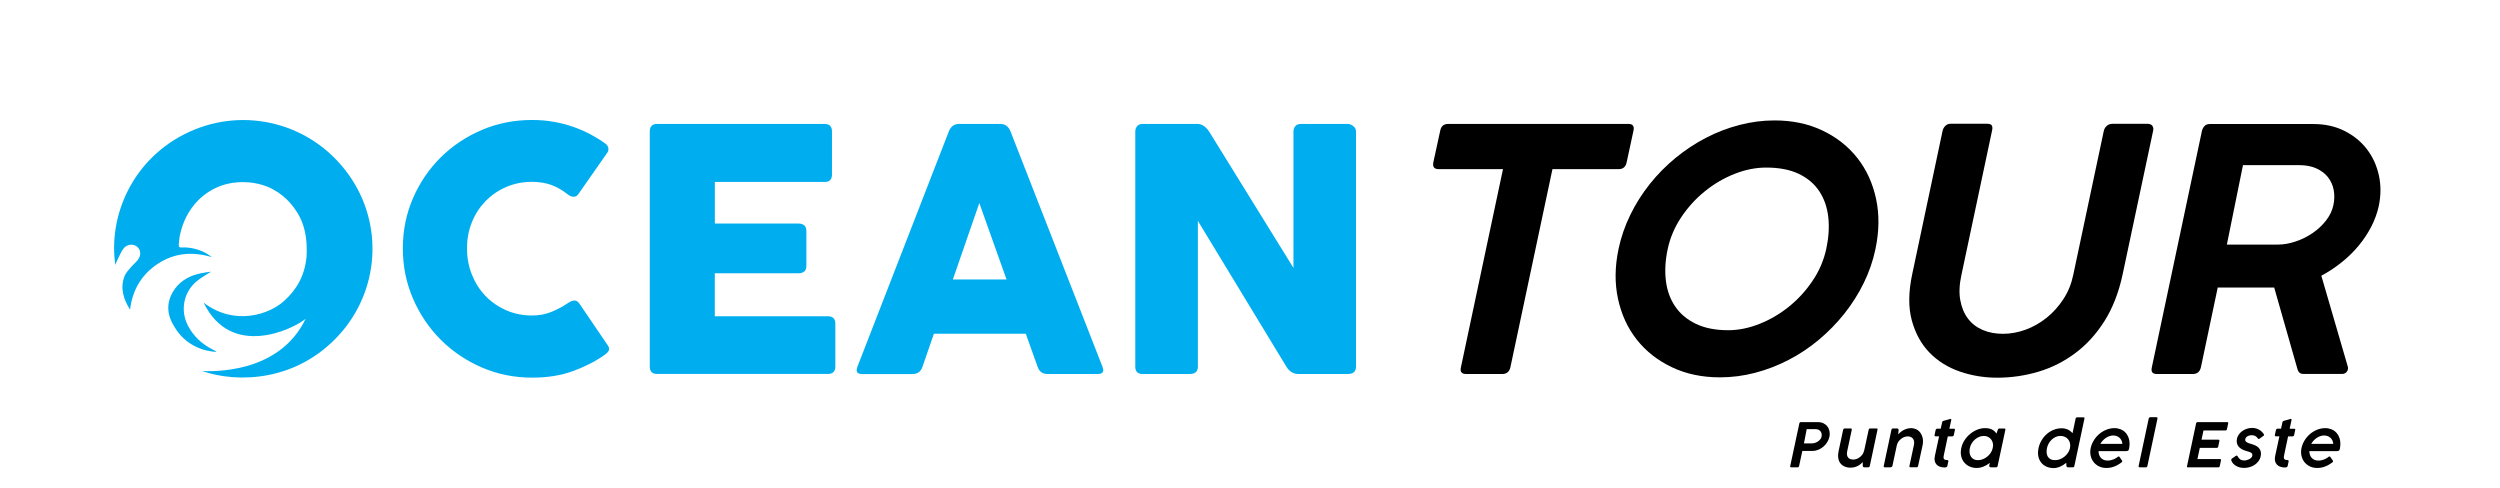 <?xml version="1.0" encoding="utf-8"?>
<!-- Generator: Adobe Illustrator 25.4.1, SVG Export Plug-In . SVG Version: 6.00 Build 0)  -->
<svg version="1.1" id="Layer_1" xmlns="http://www.w3.org/2000/svg" xmlns:xlink="http://www.w3.org/1999/xlink" x="0px" y="0px"
	 viewBox="0 0 493.25 96.22" style="enable-background:new 0 0 493.25 96.22;" xml:space="preserve">
<style type="text/css">
	.st0{fill:none;}
	.st1{fill:#00AEEF;}
</style>
<g>
	<path class="st0" d="M24.51,39.23c1.33-3.09,3.14-5.78,5.45-8.08c2.31-2.3,5-4.11,8.08-5.43c3.08-1.33,6.37-1.99,9.88-1.99
		c3.51,0,6.81,0.66,9.9,1.99c3.09,1.33,5.78,3.14,8.08,5.43c2.3,2.3,4.11,4.99,5.43,8.08c1.33,3.09,1.99,6.39,1.99,9.9
		c0,3.51-0.66,6.8-1.99,9.88c-1.33,3.08-3.14,5.77-5.43,8.06c-2.3,2.3-4.99,4.11-8.08,5.43c-3.09,1.33-6.39,1.99-9.9,1.99
		c-3.51,0-6.8-0.66-9.88-1.99c-3.08-1.33-5.77-3.14-8.08-5.43c-2.31-2.29-4.12-4.98-5.45-8.06c-1.33-3.08-1.99-6.37-1.99-9.88
		C22.52,45.62,23.18,42.32,24.51,39.23z M36.24,54.26c0.63,1.6,1.51,3,2.63,4.19c1.12,1.19,2.45,2.13,4,2.82
		c1.54,0.69,3.23,1.04,5.05,1.04c1.85,0,3.54-0.35,5.07-1.04c1.53-0.69,2.87-1.63,4-2.82c1.13-1.19,2.01-2.58,2.63-4.19
		c0.62-1.6,0.93-3.32,0.93-5.14c0-1.85-0.31-3.56-0.93-5.16c-0.62-1.59-1.5-2.99-2.63-4.19c-1.13-1.2-2.46-2.14-4-2.82
		c-1.53-0.68-3.22-1.02-5.07-1.02c-1.82,0-3.51,0.34-5.05,1.02c-1.55,0.68-2.88,1.62-4,2.82c-1.12,1.2-2,2.6-2.63,4.19
		c-0.63,1.59-0.95,3.31-0.95,5.16C35.29,50.95,35.61,52.66,36.24,54.26z"/>
	<path class="st1" d="M112.67,59.45c0.23-0.1,0.45-0.16,0.66-0.16c0.39,0,0.71,0.2,0.97,0.59l5.43,7.99
		c0.37,0.46,0.51,0.85,0.43,1.16c-0.08,0.31-0.38,0.64-0.88,0.99c-1.75,1.25-3.82,2.31-6.19,3.18c-2.38,0.88-5.08,1.31-8.1,1.31
		c-3.53,0-6.84-0.67-9.93-2.01s-5.79-3.16-8.1-5.47c-2.31-2.31-4.13-5.01-5.47-8.1c-1.34-3.09-2.01-6.4-2.01-9.93
		c0-3.53,0.67-6.83,2.01-9.91c1.34-3.08,3.16-5.76,5.47-8.05c2.31-2.28,5.01-4.08,8.1-5.4s6.4-1.97,9.93-1.97
		c1.5,0,2.92,0.12,4.27,0.36s2.62,0.57,3.82,0.99c1.2,0.42,2.33,0.91,3.39,1.47c1.06,0.57,2.04,1.17,2.94,1.82
		c0.35,0.25,0.55,0.55,0.61,0.88c0.06,0.33,0.01,0.63-0.16,0.88l-5.78,8.27c-0.23,0.32-0.53,0.48-0.9,0.48
		c-0.39,0-0.77-0.15-1.14-0.45c-1.11-0.88-2.22-1.51-3.32-1.9c-1.11-0.39-2.35-0.59-3.74-0.59c-1.85,0-3.55,0.34-5.12,1.02
		c-1.57,0.68-2.92,1.61-4.07,2.79c-1.14,1.18-2.04,2.56-2.68,4.15c-0.65,1.59-0.97,3.31-0.97,5.16s0.32,3.58,0.97,5.19
		c0.65,1.62,1.54,3.02,2.68,4.2s2.5,2.13,4.07,2.82c1.57,0.69,3.28,1.04,5.12,1.04c1.41,0,2.7-0.25,3.88-0.74s2.2-1.04,3.08-1.64
		C112.19,59.7,112.43,59.56,112.67,59.45z"/>
	<path class="st1" d="M128.2,25.94c0-0.99,0.48-1.49,1.45-1.49l33.05,0c0.97,0,1.45,0.5,1.45,1.49v8.51c0,0.97-0.48,1.45-1.45,1.45
		l-21.66,0l0,8.2l16.44,0c0.51,0,0.91,0.12,1.19,0.36c0.29,0.24,0.43,0.63,0.43,1.16v6.85c0,0.97-0.54,1.45-1.63,1.45l-16.44,0v8.48
		l22.29,0c0.99,0,1.49,0.48,1.49,1.45v8.48c0,0.97-0.5,1.45-1.49,1.45l-33.67,0c-0.97,0-1.45-0.48-1.45-1.45L128.2,25.94z"/>
	<path class="st1" d="M187.2,25.94c0.39-0.99,1.07-1.49,2.04-1.49l8.13,0c0.95,0,1.61,0.5,2.01,1.49l18.13,46.4
		c0.39,0.97,0.08,1.45-0.93,1.45h-9.9c-0.99,0-1.65-0.48-1.97-1.45l-2.32-6.5h-18.13l-2.25,6.51c-0.32,0.97-0.99,1.45-2.01,1.45
		h-9.9c-0.99,0-1.3-0.48-0.93-1.45L187.2,25.94z M193.22,40.06L188,55.14l10.59,0L193.22,40.06z"/>
	<path class="st1" d="M236.34,43.58v28.76c0,0.97-0.54,1.45-1.63,1.45l-9.27,0c-0.97,0-1.45-0.48-1.45-1.45l0-46.4
		c0-0.39,0.12-0.74,0.36-1.04c0.24-0.3,0.61-0.45,1.09-0.45l10.76,0c0.48,0,0.92,0.13,1.31,0.4c0.39,0.27,0.74,0.63,1.04,1.09
		l16.65,26.92l0-26.92c0-0.39,0.12-0.74,0.36-1.04c0.24-0.3,0.62-0.45,1.12-0.45h9.24c0.35,0,0.7,0.14,1.07,0.42
		c0.37,0.28,0.55,0.63,0.55,1.07v46.4c0,0.97-0.54,1.45-1.63,1.45h-9.72c-0.99,0-1.79-0.48-2.39-1.45L236.34,43.58z"/>
	<path d="M284.16,25.76c0.18-0.88,0.71-1.31,1.59-1.31l35.54,0c0.85,0,1.19,0.44,1,1.31l-1.35,6.26c-0.19,0.9-0.7,1.35-1.56,1.35
		l-13.08,0l-8.3,39.1c-0.21,0.88-0.74,1.32-1.59,1.32h-7.13c-0.9,0-1.25-0.44-1.04-1.32l8.3-39.1h-12.7c-0.88,0-1.22-0.45-1.04-1.35
		L284.16,25.76z"/>
	<path d="M321.67,42.37c1.06-2.17,2.34-4.19,3.84-6.07c1.5-1.88,3.19-3.59,5.07-5.14c1.88-1.54,3.88-2.87,5.99-3.96
		c2.11-1.1,4.31-1.94,6.61-2.54c2.3-0.6,4.61-0.9,6.94-0.9c3.51,0,6.66,0.66,9.45,1.99c2.79,1.33,5.09,3.14,6.89,5.43
		s3.03,4.98,3.69,8.06c0.66,3.08,0.62,6.37-0.12,9.88c-0.48,2.33-1.26,4.57-2.32,6.73c-1.06,2.16-2.34,4.18-3.84,6.06
		c-1.5,1.88-3.18,3.59-5.03,5.14c-1.86,1.55-3.84,2.87-5.95,3.96c-2.11,1.1-4.31,1.94-6.59,2.54c-2.28,0.6-4.6,0.9-6.96,0.9
		c-3.51,0-6.66-0.66-9.46-1.99c-2.8-1.33-5.11-3.13-6.92-5.42c-1.81-2.28-3.05-4.97-3.72-8.05c-0.67-3.08-0.64-6.37,0.1-9.88
		C319.83,46.79,320.61,44.54,321.67,42.37z M328.68,55.4c0.24,1.95,0.86,3.65,1.85,5.09c0.99,1.44,2.35,2.58,4.08,3.41
		c1.73,0.83,3.85,1.25,6.37,1.25c2.03,0,4.09-0.42,6.18-1.25c2.09-0.83,4.03-1.97,5.81-3.41c1.79-1.44,3.34-3.14,4.65-5.09
		c1.32-1.95,2.21-4.04,2.7-6.28c0.48-2.24,0.62-4.33,0.4-6.28c-0.22-1.95-0.81-3.65-1.77-5.1c-0.96-1.45-2.3-2.6-4.03-3.43
		c-1.73-0.83-3.88-1.25-6.44-1.25c-2.08,0-4.17,0.42-6.26,1.25c-2.1,0.83-4.05,1.97-5.85,3.43c-1.8,1.45-3.35,3.16-4.65,5.1
		c-1.3,1.95-2.2,4.04-2.68,6.28C328.56,51.36,328.44,53.45,328.68,55.4z"/>
	<path d="M387,54.2c-0.42,1.89-0.5,3.56-0.24,5s0.76,2.66,1.51,3.65c0.75,0.99,1.72,1.74,2.91,2.25c1.19,0.51,2.52,0.76,4,0.76
		c1.52,0,3.03-0.28,4.52-0.83s2.86-1.34,4.12-2.35c1.26-1.01,2.35-2.24,3.29-3.67s1.58-3.03,1.95-4.81l6.02-28.38
		c0.09-0.39,0.29-0.72,0.59-0.99s0.67-0.4,1.11-0.4h6.92c0.46,0,0.78,0.14,0.97,0.41s0.23,0.6,0.14,0.97l-6.02,28.34
		c-0.76,3.55-1.95,6.61-3.56,9.17c-1.62,2.56-3.53,4.67-5.75,6.33c-2.21,1.66-4.64,2.89-7.28,3.68s-5.36,1.19-8.15,1.19
		c-2.56,0-5.02-0.4-7.37-1.21c-2.35-0.81-4.35-2.05-5.99-3.74c-1.64-1.68-2.8-3.81-3.5-6.38c-0.69-2.57-0.66-5.62,0.1-9.15
		l5.99-28.27c0.09-0.37,0.28-0.69,0.55-0.95c0.28-0.27,0.6-0.4,0.97-0.4l7.27,0c0.51,0,0.82,0.13,0.93,0.38
		c0.12,0.25,0.13,0.58,0.03,0.97L387,54.2z"/>
	<path d="M434.45,25.79c0.09-0.35,0.26-0.65,0.5-0.92s0.59-0.4,1.06-0.4h20.42c2.28,0,4.33,0.45,6.12,1.35
		c1.8,0.9,3.28,2.1,4.43,3.6c1.15,1.5,1.94,3.22,2.37,5.17c0.43,1.95,0.42,3.97-0.02,6.07c-0.3,1.38-0.8,2.75-1.49,4.08
		s-1.53,2.6-2.53,3.79c-0.99,1.19-2.11,2.28-3.36,3.27s-2.56,1.86-3.95,2.6l5.23,17.96c0.09,0.32,0.03,0.64-0.19,0.95
		c-0.22,0.31-0.54,0.47-0.95,0.47h-7.54c-0.37,0-0.65-0.08-0.85-0.24c-0.2-0.16-0.35-0.47-0.47-0.93l-4.53-15.88h-11.14l-3.32,15.74
		c-0.21,0.88-0.74,1.32-1.59,1.32h-7.09c-0.88,0-1.21-0.44-1-1.32L434.45,25.79z M442.54,32.58l-3.18,15.68h10
		c1.15,0,2.34-0.2,3.55-0.61c1.21-0.4,2.33-0.96,3.36-1.66s1.91-1.53,2.65-2.47c0.74-0.95,1.22-1.95,1.45-3.01
		c0.23-1.06,0.25-2.07,0.07-3.03c-0.18-0.96-0.57-1.8-1.14-2.53c-0.58-0.73-1.34-1.3-2.3-1.73c-0.96-0.43-2.09-0.64-3.41-0.64
		H442.54z"/>
</g>
<g>
	<g>
		<g>
			<path class="st1" d="M41.78,50.73c-3.73-1.12-7.31-0.86-10.6,1.29c-3.25,2.12-5.05,5.2-5.52,9.08c-1.3-2.09-2.01-4.27-1.08-6.65
				c0.25-0.64,0.79-1.18,1.24-1.72c0.4-0.48,0.91-0.88,1.31-1.37c0.78-0.96,0.69-2.11-0.15-2.74c-0.81-0.61-2.08-0.4-2.72,0.56
				c-0.53,0.8-0.88,1.71-1.31,2.57c-0.07,0.14-0.11,0.3-0.19,0.53c-1.44-9.67,3.39-21.1,14.53-26.24
				c11.08-5.12,24.32-1.73,31.56,8.5c6.95,9.82,5.93,22.89-1.95,31.54c-8.39,9.21-19.99,9.55-27.02,7.13
				c1.56,0.04,15.15,0.75,20.42-10.32c-2.4,2.02-14.71,8.04-20.12-3.18c6.11,4.7,13.04,2.28,15.86-0.33
				c2.48-2.22,4.07-4.95,4.44-8.69c0.33-5.66-1.39-8.45-3.13-10.53c-1.87-2.17-4.6-3.85-8.17-4.17c-4.45-0.38-8.04,1.2-10.65,4.14
				c-1.99,2.35-2.69,4.65-3.07,6.46c-0.1,0.56-0.14,1.13-0.19,1.69c-0.04,0.45,0.21,0.6,0.63,0.55
				C36.9,48.74,39.65,48.96,41.78,50.73z"/>
		</g>
		<g>
			<path class="st1" d="M41.62,53.62c-0.91,0.59-1.87,1.11-2.72,1.79c-2.68,2.15-3.39,5.82-1.82,8.84c1.09,2.1,2.76,3.63,4.86,4.7
				c0.21,0.1,0.41,0.21,0.62,0.32c0.03,0.02,0.06,0.06,0.13,0.14c-0.12,0.02-5.42,0-8.29-4.95c-1.45-2.25-1.65-4.63-0.23-6.97
				c1.03-1.71,2.62-2.78,4.52-3.34C39.64,53.85,41.62,53.58,41.62,53.62z"/>
		</g>
	</g>
</g>
<g>
	<path d="M355.01,83.53c0.02-0.08,0.06-0.14,0.1-0.18c0.05-0.04,0.11-0.06,0.18-0.06h3.43c0.4,0,0.76,0.08,1.08,0.24
		c0.31,0.16,0.57,0.37,0.76,0.64c0.2,0.26,0.33,0.57,0.4,0.92c0.07,0.35,0.07,0.7-0.01,1.08c-0.08,0.37-0.22,0.72-0.43,1.06
		c-0.21,0.34-0.46,0.64-0.76,0.89c-0.3,0.26-0.63,0.46-1,0.62c-0.37,0.15-0.75,0.23-1.15,0.23h-2.01l-0.64,2.99
		c-0.04,0.16-0.13,0.24-0.29,0.24h-1.28c-0.16,0-0.22-0.08-0.18-0.24L355.01,83.53z M356.46,84.67l-0.54,2.81h1.56
		c0.2,0,0.41-0.03,0.62-0.1c0.21-0.07,0.41-0.16,0.58-0.28c0.18-0.12,0.33-0.26,0.46-0.42c0.13-0.16,0.21-0.33,0.25-0.52
		c0.04-0.18,0.04-0.36,0.02-0.54c-0.03-0.18-0.09-0.34-0.19-0.48c-0.1-0.14-0.23-0.25-0.4-0.34c-0.17-0.08-0.37-0.13-0.61-0.13
		H356.46z"/>
	<path d="M368.69,84.79c0.04-0.17,0.14-0.26,0.31-0.26h1.24c0.17,0,0.23,0.08,0.19,0.26l-1.52,7.15c-0.04,0.17-0.14,0.26-0.3,0.26
		h-0.8c-0.08,0-0.15-0.03-0.21-0.09c-0.06-0.06-0.08-0.13-0.08-0.21l-0.01-0.74c-0.36,0.4-0.74,0.68-1.14,0.85
		c-0.4,0.17-0.82,0.26-1.28,0.26c-0.22,0-0.44-0.02-0.66-0.07c-0.23-0.05-0.44-0.12-0.64-0.23c-0.2-0.1-0.39-0.24-0.55-0.41
		c-0.17-0.17-0.3-0.37-0.4-0.61c-0.1-0.24-0.16-0.52-0.18-0.84c-0.02-0.32,0.01-0.68,0.09-1.08l0.9-4.23
		c0.04-0.17,0.14-0.26,0.3-0.26h1.21c0.17,0,0.23,0.08,0.19,0.26l-0.89,4.19c-0.12,0.55-0.07,0.96,0.15,1.25
		c0.21,0.29,0.58,0.43,1.1,0.43c0.13,0,0.3-0.03,0.5-0.09s0.42-0.16,0.63-0.31s0.41-0.33,0.59-0.57c0.18-0.24,0.31-0.54,0.39-0.89
		L368.69,84.79z"/>
	<path d="M373.37,91.94c-0.02,0.08-0.07,0.15-0.15,0.19s-0.16,0.07-0.24,0.07h-1.11c-0.17,0-0.24-0.08-0.21-0.26l1.52-7.15
		c0.04-0.17,0.14-0.26,0.31-0.26h0.81c0.08,0,0.15,0.03,0.21,0.09c0.05,0.06,0.08,0.13,0.09,0.22l-0.09,0.86
		c0.4-0.43,0.82-0.75,1.26-0.94c0.44-0.19,0.89-0.29,1.33-0.29c0.33,0,0.65,0.08,0.96,0.22c0.32,0.15,0.59,0.37,0.81,0.67
		c0.22,0.3,0.38,0.66,0.48,1.1c0.09,0.44,0.08,0.94-0.05,1.51l-0.86,3.97c-0.04,0.17-0.13,0.25-0.29,0.25h-1.21
		c-0.08,0-0.14-0.02-0.18-0.06c-0.04-0.04-0.05-0.1-0.03-0.19l0.89-4.17c0.05-0.24,0.06-0.47,0.03-0.67
		c-0.03-0.21-0.1-0.38-0.21-0.53c-0.11-0.15-0.25-0.27-0.43-0.35c-0.18-0.08-0.39-0.12-0.63-0.12c-0.2,0-0.41,0.04-0.64,0.12
		c-0.22,0.08-0.44,0.19-0.64,0.35s-0.38,0.34-0.54,0.56s-0.26,0.46-0.32,0.74L373.37,91.94z"/>
	<path d="M384.61,84.59h0.89c0.08,0,0.14,0.02,0.18,0.06c0.04,0.04,0.05,0.11,0.02,0.2l-0.21,0.99c-0.02,0.08-0.06,0.15-0.12,0.19
		s-0.13,0.07-0.21,0.07h-0.86l-0.79,3.74c-0.02,0.12-0.04,0.23-0.05,0.34c-0.01,0.11,0.01,0.2,0.04,0.28s0.08,0.15,0.16,0.2
		c0.08,0.05,0.18,0.08,0.31,0.09l0.19,0.01c0.08,0,0.14,0.02,0.17,0.05c0.04,0.03,0.06,0.06,0.07,0.09s0.02,0.07,0.01,0.11
		c-0.01,0.04-0.01,0.06-0.02,0.08l-0.18,0.85c0,0.02-0.01,0.05-0.03,0.08s-0.04,0.07-0.08,0.1c-0.04,0.03-0.09,0.06-0.16,0.08
		c-0.07,0.02-0.15,0.03-0.26,0.03c-0.35,0-0.66-0.05-0.94-0.15c-0.28-0.1-0.5-0.25-0.67-0.44s-0.29-0.42-0.35-0.7
		c-0.06-0.27-0.06-0.58,0.02-0.93l0.84-3.92h-0.69c-0.06,0-0.11-0.02-0.16-0.07c-0.05-0.04-0.06-0.11-0.04-0.2l0.21-0.97
		c0.02-0.1,0.06-0.17,0.13-0.21s0.13-0.07,0.19-0.07h0.69l0.27-1.26c0.02-0.08,0.05-0.15,0.09-0.19c0.04-0.04,0.11-0.07,0.21-0.1
		l1.3-0.36c0.03-0.01,0.06-0.01,0.07-0.01c0.06,0,0.1,0.03,0.12,0.08c0.02,0.05,0.02,0.12,0,0.19L384.61,84.59z"/>
	<path d="M394.13,91.95c-0.04,0.17-0.13,0.25-0.29,0.25h-1.07c-0.11,0-0.19-0.04-0.24-0.11c-0.05-0.07-0.07-0.16-0.05-0.27l0.11-0.5
		c-0.39,0.32-0.81,0.56-1.25,0.74c-0.44,0.18-0.89,0.27-1.34,0.27c-0.51,0-0.97-0.1-1.4-0.29c-0.42-0.19-0.78-0.46-1.07-0.81
		c-0.29-0.35-0.48-0.76-0.59-1.24c-0.11-0.48-0.1-1.01,0.02-1.58c0.11-0.54,0.32-1.05,0.63-1.53c0.31-0.48,0.67-0.9,1.1-1.25
		c0.43-0.36,0.9-0.64,1.41-0.85s1.04-0.31,1.57-0.31c0.52,0,0.96,0.09,1.32,0.26c0.36,0.17,0.67,0.45,0.91,0.82l0.27-0.75
		c0.03-0.08,0.06-0.15,0.11-0.19c0.04-0.04,0.1-0.06,0.19-0.06h1c0.16,0,0.22,0.08,0.19,0.25L394.13,91.95z M393.2,87.48
		c-0.06-0.29-0.17-0.54-0.33-0.76s-0.37-0.39-0.62-0.52s-0.53-0.19-0.85-0.19c-0.3,0-0.61,0.06-0.9,0.18
		c-0.3,0.12-0.57,0.29-0.82,0.5c-0.25,0.21-0.47,0.46-0.65,0.76c-0.18,0.29-0.31,0.61-0.38,0.96c-0.07,0.33-0.09,0.64-0.05,0.93
		c0.04,0.29,0.13,0.54,0.27,0.76s0.33,0.38,0.56,0.51c0.23,0.12,0.51,0.18,0.82,0.18c0.33,0,0.65-0.06,0.97-0.19
		c0.32-0.13,0.61-0.3,0.88-0.52s0.5-0.47,0.68-0.76c0.19-0.29,0.32-0.59,0.38-0.92C393.25,88.07,393.26,87.77,393.2,87.48z"/>
	<path d="M409.27,91.95c-0.04,0.17-0.14,0.25-0.29,0.25h-1.03c-0.05,0-0.1-0.02-0.13-0.05s-0.06-0.07-0.08-0.12s-0.04-0.1-0.04-0.15
		c-0.01-0.05-0.01-0.1-0.01-0.14l-0.01-0.43c-0.39,0.32-0.8,0.57-1.22,0.76c-0.42,0.18-0.85,0.28-1.29,0.28c-0.53,0-1-0.1-1.42-0.29
		c-0.42-0.19-0.77-0.46-1.04-0.81c-0.27-0.35-0.46-0.76-0.55-1.24c-0.1-0.48-0.08-1.01,0.04-1.58c0.11-0.54,0.31-1.05,0.59-1.53
		c0.28-0.48,0.62-0.9,1.03-1.25c0.4-0.36,0.85-0.64,1.35-0.84s1.03-0.31,1.58-0.31c0.46,0,0.88,0.09,1.24,0.26
		c0.36,0.17,0.67,0.41,0.92,0.71l0.61-2.88c0.04-0.17,0.14-0.25,0.29-0.25h1.26c0.16,0,0.23,0.08,0.19,0.25L409.27,91.95z
		 M408.41,87.46c-0.06-0.29-0.18-0.55-0.35-0.76c-0.17-0.22-0.38-0.39-0.65-0.51c-0.26-0.12-0.56-0.18-0.88-0.18
		c-0.32,0-0.63,0.06-0.92,0.19s-0.56,0.3-0.79,0.52s-0.44,0.47-0.6,0.76c-0.17,0.29-0.28,0.6-0.35,0.92
		c-0.07,0.33-0.09,0.64-0.07,0.93c0.03,0.29,0.1,0.54,0.23,0.76c0.13,0.21,0.31,0.38,0.55,0.51s0.53,0.19,0.89,0.19
		c0.32,0,0.64-0.06,0.96-0.18c0.32-0.12,0.61-0.29,0.88-0.51s0.5-0.47,0.7-0.76c0.2-0.29,0.33-0.6,0.4-0.93
		C408.47,88.07,408.48,87.75,408.41,87.46z"/>
	<path d="M418.03,90.06c0.03,0,0.06,0.01,0.08,0.02c0.02,0.01,0.04,0.03,0.06,0.06l0.51,0.73c0.08,0.14,0.04,0.26-0.1,0.36
		c-0.27,0.2-0.53,0.37-0.78,0.51c-0.25,0.14-0.5,0.25-0.75,0.34c-0.25,0.09-0.49,0.15-0.73,0.19c-0.24,0.04-0.49,0.06-0.74,0.06
		c-0.53,0-1-0.1-1.43-0.31c-0.43-0.21-0.79-0.49-1.07-0.84c-0.29-0.36-0.48-0.77-0.59-1.25c-0.11-0.47-0.11-0.98,0-1.52
		c0.12-0.54,0.32-1.05,0.62-1.53c0.29-0.48,0.65-0.89,1.07-1.25s0.89-0.64,1.41-0.85c0.52-0.21,1.06-0.31,1.62-0.31
		c0.42,0,0.82,0.08,1.22,0.24c0.39,0.16,0.73,0.4,1.01,0.73c0.28,0.33,0.49,0.74,0.62,1.23c0.13,0.49,0.14,1.07,0.03,1.74
		c-0.02,0.14-0.05,0.25-0.08,0.32c-0.03,0.08-0.08,0.14-0.13,0.18c-0.06,0.04-0.13,0.07-0.21,0.08c-0.09,0.01-0.19,0.02-0.32,0.02
		h-5.31c0,0.27,0.05,0.52,0.13,0.75s0.2,0.43,0.35,0.59c0.15,0.16,0.33,0.29,0.55,0.38s0.46,0.14,0.73,0.14
		c0.24,0,0.46-0.02,0.67-0.07c0.21-0.05,0.4-0.11,0.57-0.18s0.33-0.16,0.48-0.25s0.26-0.18,0.37-0.27
		C417.91,90.08,417.97,90.06,418.03,90.06z M416.16,86.06c-0.24,0.09-0.47,0.2-0.69,0.35c-0.22,0.15-0.42,0.32-0.6,0.52
		c-0.18,0.2-0.34,0.42-0.47,0.64h4.34c-0.01-0.23-0.06-0.45-0.16-0.65s-0.22-0.38-0.38-0.53c-0.16-0.15-0.35-0.26-0.57-0.35
		c-0.22-0.08-0.47-0.12-0.74-0.12C416.66,85.93,416.41,85.97,416.16,86.06z"/>
	<path d="M423.94,82.58c0.02-0.08,0.05-0.15,0.11-0.19s0.12-0.07,0.2-0.07h1.22c0.08,0,0.14,0.02,0.17,0.07
		c0.04,0.05,0.04,0.11,0.03,0.19l-1.99,9.36c-0.02,0.08-0.05,0.14-0.1,0.19c-0.05,0.05-0.12,0.07-0.2,0.07h-1.22
		c-0.17,0-0.24-0.09-0.21-0.26L423.94,82.58z"/>
	<path d="M433.29,83.53c0.04-0.16,0.13-0.24,0.28-0.24h5.86c0.17,0,0.23,0.08,0.19,0.24l-0.24,1.16c-0.04,0.16-0.13,0.24-0.29,0.24
		h-4.34l-0.39,1.82h3.31c0.08,0,0.14,0.02,0.18,0.06c0.04,0.04,0.05,0.1,0.04,0.18l-0.24,1.14c-0.02,0.08-0.05,0.14-0.11,0.18
		c-0.06,0.04-0.13,0.06-0.21,0.06h-3.31l-0.47,2.2H438c0.17,0,0.23,0.08,0.2,0.24l-0.24,1.16c-0.04,0.16-0.14,0.24-0.3,0.24h-5.98
		c-0.16,0-0.22-0.08-0.18-0.24L433.29,83.53z"/>
	<path d="M440.22,90.7c0-0.07,0.05-0.15,0.15-0.24l0.78-0.53c0.05-0.03,0.09-0.05,0.14-0.05c0.04,0,0.08,0.01,0.11,0.04
		c0.03,0.03,0.06,0.06,0.08,0.1c0.07,0.12,0.14,0.23,0.22,0.33c0.08,0.1,0.17,0.19,0.27,0.27c0.1,0.08,0.22,0.13,0.36,0.17
		c0.13,0.04,0.29,0.06,0.48,0.06c0.15,0,0.31-0.02,0.48-0.07s0.33-0.11,0.48-0.18c0.15-0.08,0.28-0.17,0.39-0.28
		s0.18-0.23,0.21-0.37c0.03-0.16,0.03-0.29-0.02-0.39s-0.12-0.18-0.23-0.25s-0.25-0.13-0.42-0.18c-0.17-0.05-0.36-0.11-0.58-0.17
		c-0.31-0.09-0.59-0.21-0.84-0.35c-0.25-0.14-0.45-0.31-0.61-0.51c-0.16-0.2-0.27-0.42-0.33-0.68c-0.06-0.26-0.05-0.55,0.01-0.87
		c0.05-0.25,0.16-0.51,0.33-0.76c0.16-0.25,0.38-0.48,0.63-0.68c0.26-0.2,0.56-0.37,0.91-0.49c0.35-0.12,0.72-0.19,1.14-0.19
		c0.3,0,0.57,0.04,0.82,0.12c0.25,0.08,0.46,0.18,0.65,0.3c0.19,0.12,0.35,0.25,0.49,0.39c0.13,0.14,0.24,0.27,0.32,0.4
		c0.04,0.07,0.06,0.14,0.05,0.19c-0.01,0.06-0.06,0.12-0.15,0.19l-0.72,0.52c-0.06,0.05-0.12,0.07-0.18,0.07
		c-0.06,0-0.12-0.04-0.17-0.11c-0.12-0.19-0.29-0.35-0.48-0.46c-0.19-0.12-0.45-0.17-0.78-0.17c-0.16,0-0.31,0.02-0.46,0.07
		s-0.27,0.1-0.37,0.17c-0.11,0.07-0.19,0.15-0.26,0.25c-0.07,0.1-0.11,0.19-0.13,0.29c-0.03,0.15-0.01,0.27,0.05,0.37
		c0.06,0.1,0.16,0.18,0.29,0.26c0.13,0.08,0.3,0.15,0.5,0.21c0.2,0.06,0.43,0.14,0.68,0.21c0.34,0.11,0.62,0.24,0.84,0.4
		c0.22,0.16,0.39,0.34,0.51,0.54c0.12,0.2,0.19,0.41,0.22,0.64c0.03,0.23,0.01,0.47-0.04,0.72c-0.08,0.39-0.24,0.73-0.46,1.02
		c-0.22,0.29-0.49,0.53-0.79,0.73c-0.3,0.19-0.63,0.33-0.98,0.43c-0.35,0.1-0.7,0.14-1.04,0.14c-0.3,0-0.59-0.03-0.86-0.1
		c-0.27-0.07-0.51-0.17-0.72-0.29c-0.21-0.12-0.4-0.27-0.56-0.44c-0.16-0.17-0.28-0.36-0.37-0.57
		C440.24,90.85,440.22,90.78,440.22,90.7z"/>
	<path d="M451.75,84.59h0.89c0.08,0,0.14,0.02,0.18,0.06c0.04,0.04,0.05,0.11,0.02,0.2l-0.21,0.99c-0.02,0.08-0.06,0.15-0.12,0.19
		s-0.13,0.07-0.21,0.07h-0.86l-0.79,3.74c-0.02,0.12-0.04,0.23-0.05,0.34c-0.01,0.11,0.01,0.2,0.04,0.28s0.08,0.15,0.16,0.2
		c0.08,0.05,0.18,0.08,0.31,0.09l0.19,0.01c0.08,0,0.14,0.02,0.17,0.05c0.04,0.03,0.06,0.06,0.07,0.09s0.02,0.07,0.01,0.11
		c-0.01,0.04-0.01,0.06-0.02,0.08l-0.18,0.85c0,0.02-0.01,0.05-0.03,0.08s-0.04,0.07-0.08,0.1c-0.04,0.03-0.09,0.06-0.16,0.08
		c-0.07,0.02-0.15,0.03-0.26,0.03c-0.35,0-0.66-0.05-0.94-0.15c-0.28-0.1-0.5-0.25-0.67-0.44s-0.29-0.42-0.35-0.7
		c-0.06-0.27-0.06-0.58,0.02-0.93l0.84-3.92h-0.69c-0.06,0-0.11-0.02-0.16-0.07c-0.05-0.04-0.06-0.11-0.04-0.2l0.21-0.97
		c0.02-0.1,0.06-0.17,0.13-0.21s0.13-0.07,0.19-0.07h0.69l0.27-1.26c0.02-0.08,0.05-0.15,0.09-0.19c0.04-0.04,0.11-0.07,0.21-0.1
		l1.3-0.36c0.03-0.01,0.06-0.01,0.07-0.01c0.06,0,0.1,0.03,0.12,0.08c0.02,0.05,0.02,0.12,0,0.19L451.75,84.59z"/>
	<path d="M459.62,90.06c0.03,0,0.06,0.01,0.08,0.02c0.03,0.01,0.04,0.03,0.06,0.06l0.51,0.73c0.08,0.14,0.04,0.26-0.1,0.36
		c-0.27,0.2-0.53,0.37-0.78,0.51s-0.5,0.25-0.75,0.34c-0.25,0.09-0.49,0.15-0.73,0.19c-0.24,0.04-0.49,0.06-0.74,0.06
		c-0.52,0-1-0.1-1.43-0.31c-0.43-0.21-0.79-0.49-1.07-0.84s-0.48-0.77-0.59-1.25c-0.11-0.47-0.11-0.98,0-1.52
		c0.12-0.54,0.32-1.05,0.62-1.53c0.29-0.48,0.65-0.89,1.07-1.25s0.89-0.64,1.41-0.85c0.52-0.21,1.06-0.31,1.62-0.31
		c0.42,0,0.82,0.08,1.22,0.24c0.39,0.16,0.73,0.4,1.01,0.73c0.28,0.33,0.49,0.74,0.62,1.23c0.13,0.49,0.14,1.07,0.03,1.74
		c-0.02,0.14-0.05,0.25-0.08,0.32c-0.03,0.08-0.08,0.14-0.13,0.18s-0.13,0.07-0.21,0.08c-0.08,0.01-0.19,0.02-0.32,0.02h-5.31
		c0,0.27,0.05,0.52,0.13,0.75c0.08,0.23,0.2,0.43,0.35,0.59c0.15,0.16,0.33,0.29,0.55,0.38c0.21,0.09,0.46,0.14,0.73,0.14
		c0.24,0,0.46-0.02,0.67-0.07c0.21-0.05,0.4-0.11,0.57-0.18s0.33-0.16,0.47-0.25s0.26-0.18,0.37-0.27
		C459.51,90.08,459.56,90.06,459.62,90.06z M457.76,86.06c-0.24,0.09-0.47,0.2-0.69,0.35c-0.22,0.15-0.42,0.32-0.6,0.52
		c-0.18,0.2-0.34,0.42-0.46,0.64h4.34c-0.01-0.23-0.07-0.45-0.16-0.65c-0.09-0.2-0.22-0.38-0.38-0.53
		c-0.16-0.15-0.35-0.26-0.57-0.35s-0.47-0.12-0.74-0.12C458.25,85.93,458,85.97,457.76,86.06z"/>
</g>
</svg>

